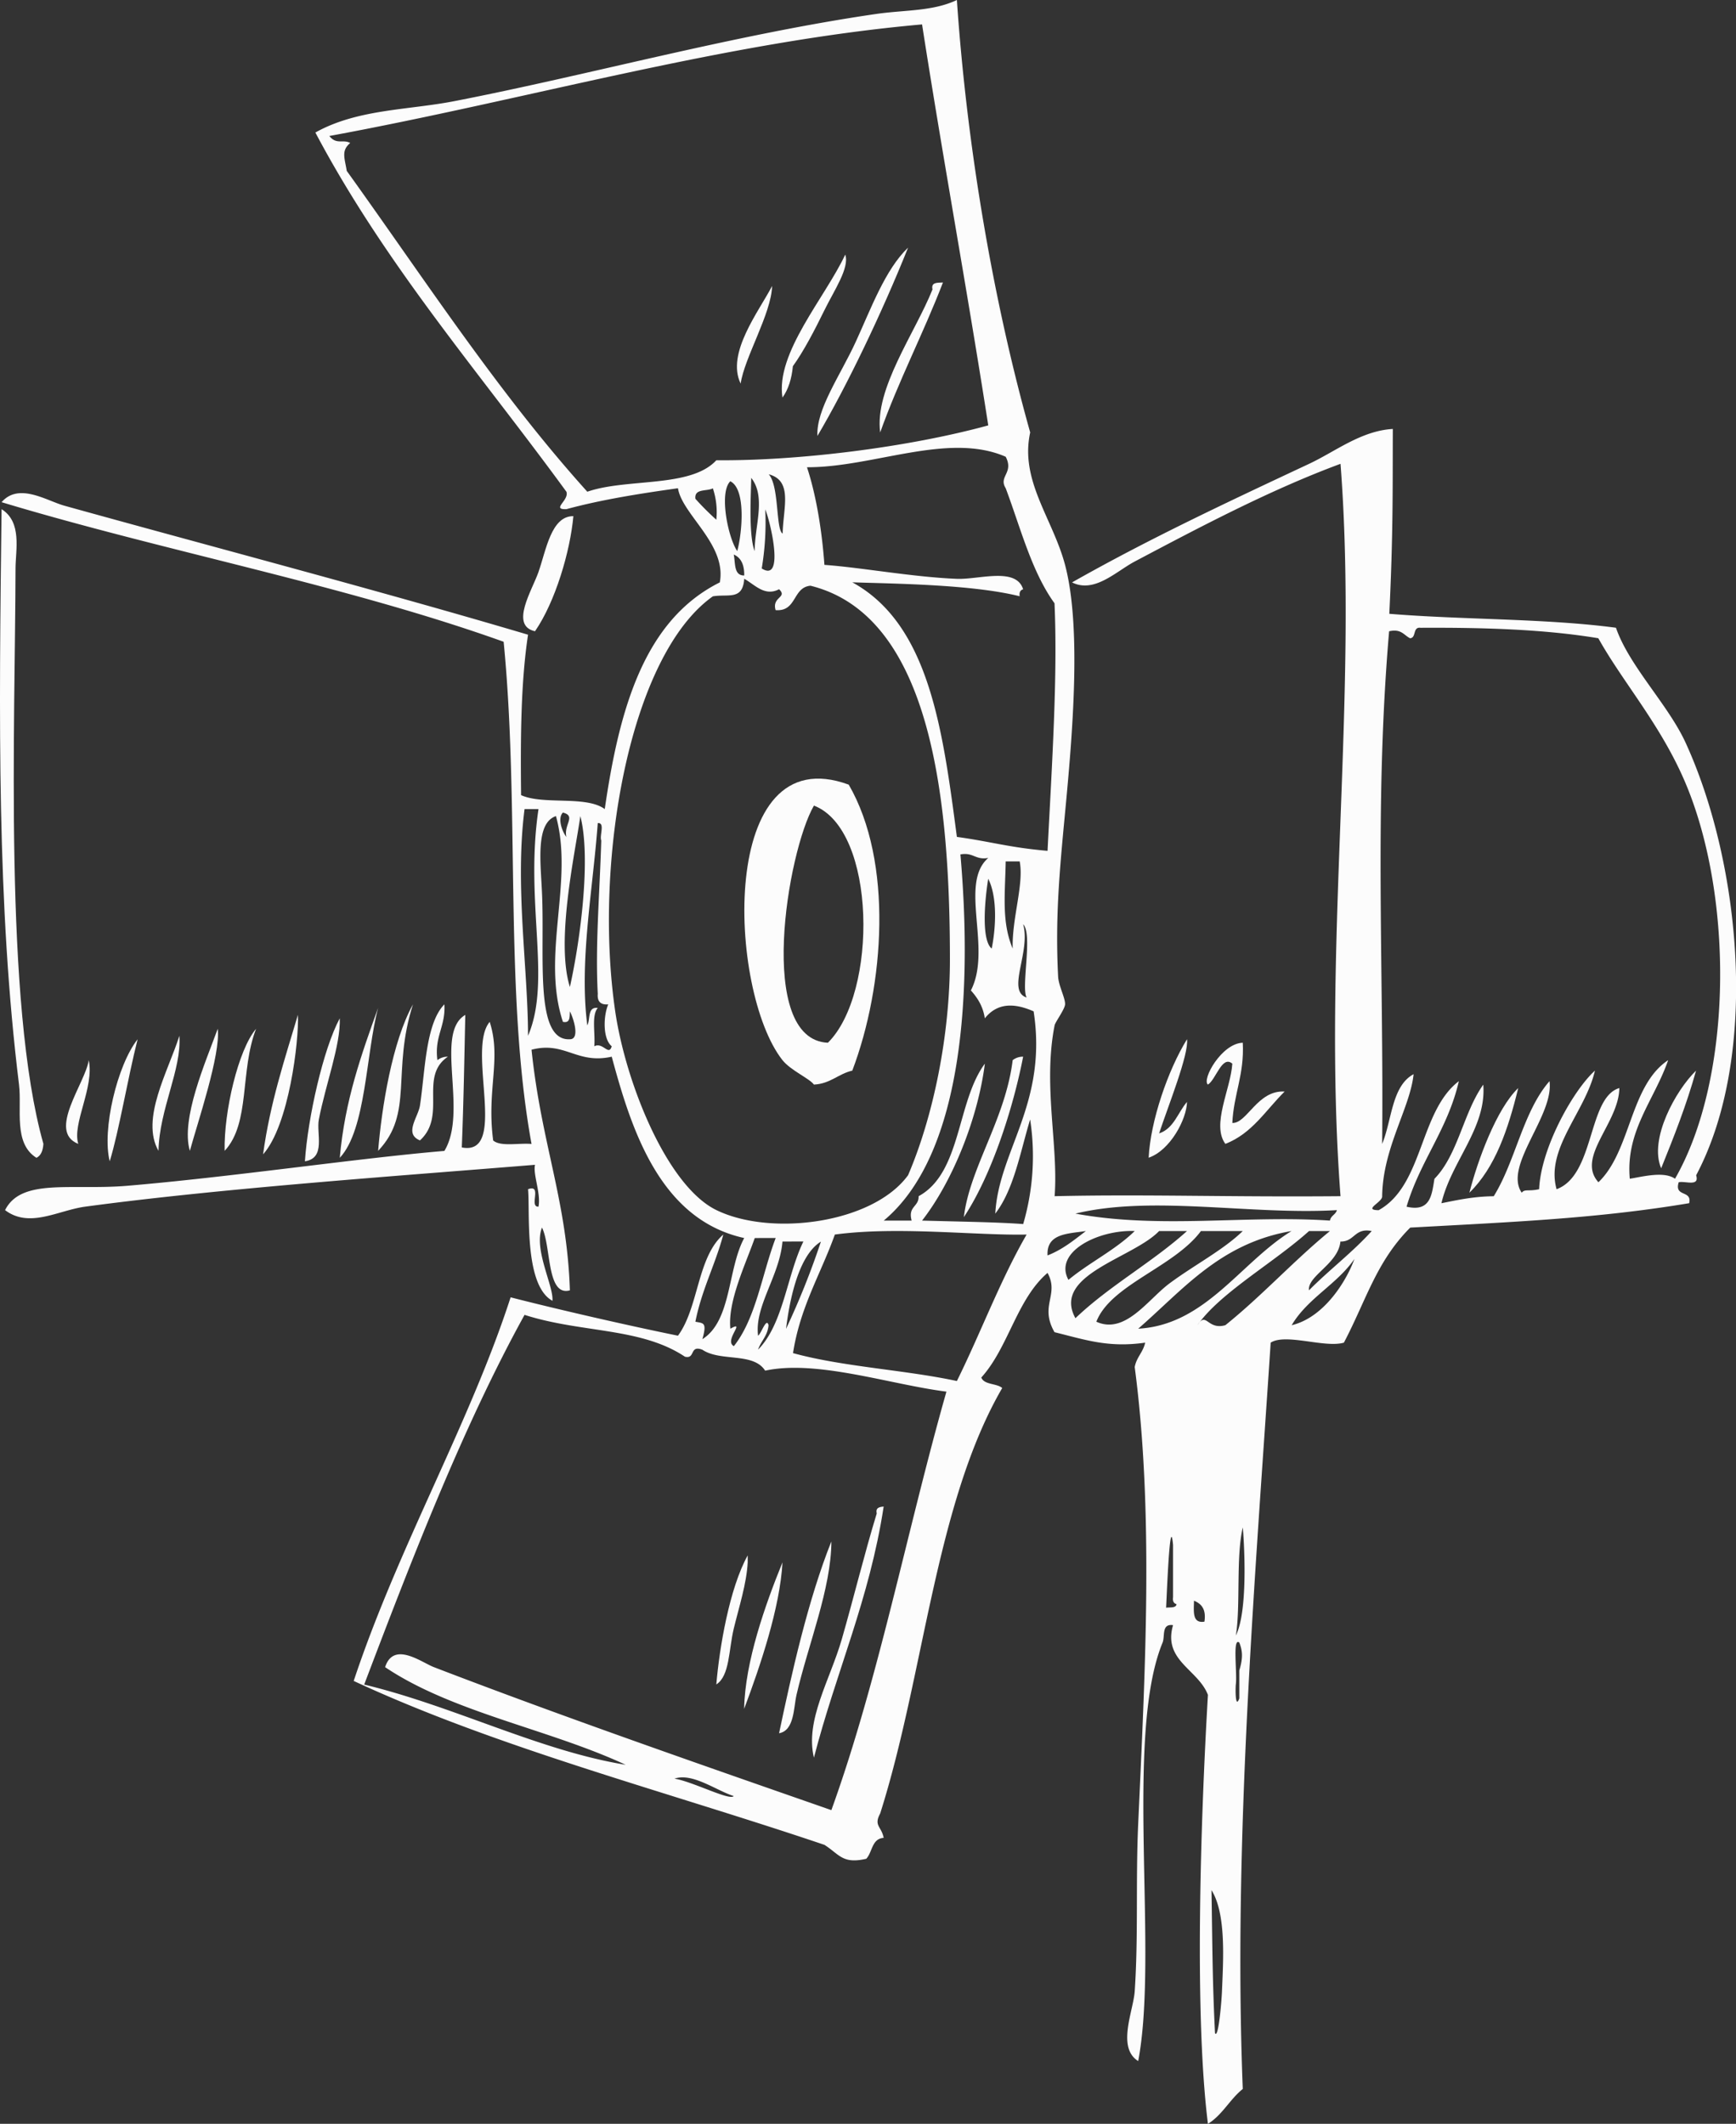 <svg xmlns="http://www.w3.org/2000/svg" width="883" height="1080" viewBox="0 0 883 1080"><rect x="0" y="0" width="883" height="1080" fill="#333333" stroke="none"/><g id="Слой_2" data-name="Слой 2"><g id="set04_10568886"><g id="set04_10568886-2" data-name="set04_10568886"><path d="M862.68 544.43c-4.9 17.57-11.27 33.66-17.74 49.66C838.57 579.27 852.4 554.39 862.68 544.43z" fill="#fcfcfc" fill-rule="evenodd"/><path d="M772.23 553.3c-5.11 20.91-11.66 40.36-24.83 53.2C751.53 590.24 761.19 563.82 772.23 553.3z" fill="#fcfcfc" fill-rule="evenodd"/><path d="M653.42 555.07c-9.55 9.38-16.51 21.33-30.15 26.61-7.18-9.74 2.69-27.83 3.54-40.79-5.23-4.54-8.34 8.14-12.41 10.64-3.27-2.53 7-21 17.73-21.28.84 16.21-4.63 26.1-5.32 40.79C634.29 571.38 639.55 554.24 653.42 555.07z" fill="#fcfcfc" fill-rule="evenodd"/><path d="M490.26 618.92c2.92-24.95 21.13-49.75 24.83-79.81a8.37 8.37.0 0 1 5.32-1.77C515.51 562.66 504.67 597.21 490.26 618.92z" fill="#fcfcfc" fill-rule="evenodd"/><path d="M479.62 143.65c-10 26-22.44 49.67-31.92 76.25-3-22.17 17.77-50.62 26.6-72.71C473.47 143.41 476.84 143.81 479.62 143.65z" fill="#fcfcfc" fill-rule="evenodd"/><path d="M461.89 125.91c-13.18 32.94-31.17 70.5-46.11 95.77-.72-13.58 11.68-30.83 19.5-47.89C443 157 450.21 137.09 461.89 125.91z" fill="#fcfcfc" fill-rule="evenodd"/><path d="M449.47 766.11c-7.2 47.18-24.33 84.44-35.47 127.69-4.61-19 8.21-39.54 14.19-60.3 6.1-21.19 11.54-43.59 17.74-63.84C445.28 766.64 447.31 766.31 449.47 766.11z" fill="#fcfcfc" fill-rule="evenodd"/><path d="M398 202.17c-3.59-22.67 21.73-50.89 31.93-72.71 2.28 6.71-5.67 18.22-10.64 28.37s-10.59 20.93-16 28.38C402.68 192.61 401 198 398 202.17z" fill="#fcfcfc" fill-rule="evenodd"/><path d="M396.27 881.38c6.36-30.19 14.66-67.69 26.6-97.54-.06 24-11.82 52.39-17.73 78C403.62 868.47 404.07 880 396.27 881.38z" fill="#fcfcfc" fill-rule="evenodd"/><path d="M398 794.49c-1.25 23-11.26 52.57-19.5 74.48C378.94 845 389.28 815.94 398 794.49z" fill="#fcfcfc" fill-rule="evenodd"/><path d="M392.73 145.42c-.43 14.17-14.13 36.5-16 49.65C369.23 179.68 386 158.38 392.73 145.42z" fill="#fcfcfc" fill-rule="evenodd"/><path d="M380.31 790.94v3.55c-.55 10.81-4.47 22.86-7.09 33.69s-2 24-8.87 28.37C365.93 837.9 371 807.72 380.31 790.94z" fill="#fcfcfc" fill-rule="evenodd"/><path d="M272.13 321c-12.95-2.86-1.48-20.79 1.77-30.14 3.9-11.16 6.47-28.54 17.74-28.38C290 280.48 282.47 306 272.13 321z" fill="#fcfcfc" fill-rule="evenodd"/><path d="M227.8 537.34c-14.93 10.2-.29 29.87-14.19 42.57-8.29-3.38-.92-11.77.0-17.74 2.62-17 2.8-41.73 12.42-51.43.69 11.34-5.16 16.13-3.55 28.37A8.37 8.37.0 0 1 227.8 537.34z" fill="#fcfcfc" fill-rule="evenodd"/><path d="M210.06 510.74c-11 34.19.57 55.28-17.73 74.48C194.15 563.3 199.46 529.76 210.06 510.74z" fill="#fcfcfc" fill-rule="evenodd"/><path d="M192.33 512.52c-6.25 23.35-6.1 62-19.51 76.25C175.42 559.44 183.9 536 192.33 512.52z" fill="#fcfcfc" fill-rule="evenodd"/><path d="M155.09 590.54c1.44-21.94 9.32-57.16 17.73-72.71.48 13.53-7.18 33.52-10.64 51.43C160.8 576.4 165.91 588.89 155.09 590.54z" fill="#fcfcfc" fill-rule="evenodd"/><path d="M133.81 587c3.54-26 10.95-48.17 17.73-70.94C152.11 529.25 147 572.28 133.81 587z" fill="#fcfcfc" fill-rule="evenodd"/><path d="M130.26 523.15c-8.32 21.34-2.83 48-16 62.07C113.82 565.48 121.14 533.86 130.26 523.15z" fill="#fcfcfc" fill-rule="evenodd"/><path d="M96.57 585.22c-4.78-16.15 8-45.1 14.18-62.07C112.31 536.15 100.51 570.81 96.57 585.22z" fill="#fcfcfc" fill-rule="evenodd"/><path d="M91.24 526.7c1.21 17.18-10.15 37.13-10.63 58.52C71.38 569 85.5 544.92 91.24 526.7z" fill="#fcfcfc" fill-rule="evenodd"/><path d="M70 528.47c-5.2 20.6-9.38 46.33-14.19 62.07C51.76 574.61 59.6 541.66 70 528.47z" fill="#fcfcfc" fill-rule="evenodd"/><path d="M45.14 539.11c2.91 13.9-8.53 32.22-5.32 42.57C23.82 575.39 43.52 550.66 45.14 539.11z" fill="#fcfcfc" fill-rule="evenodd"/><path d="M22.08 581.68c-.24 3.3-1.16 5.93-3.54 7.09-11.86-7.4-7.35-24.86-8.87-37.24C-1.57 460-.54 366.26.8 258.92c10.52 6.6 7.12 20.73 7.1 30.15C7.74 366.86 1.89 510.46 22.08 581.68z" fill="#fcfcfc" fill-rule="evenodd"/><path d="M603.76 528.47c1 7.71-9.62 34-14.19 47.88 7.54-2.51 9.5-10.6 14.19-16-.15 8.73-8.49 24.59-19.51 28.37C585.19 570.07 594 544.27 603.76 528.47z" fill="#fcfcfc" fill-rule="evenodd"/><path d="M275.68 624.24c-4.38 11 6 29.73 5.32 37.24-14.69-8-11.33-46.14-12.42-56.75 7.47-2.73.29 9.18 5.32 8.87 1.3-6.87-2.9-16.44-1.77-21.28-68 5.56-158.54 11.82-228.76 21.28C29.56 615.46 15 624.77 2.58 615.37 10.84 599 36 605.37 64.64 603c53.46-4.51 117.11-14 161.39-17.74 12.19-20-5.24-59.94 10.64-69.16-.48 21.33-.83 43.64-1.78 67.39 23.87 4.6 2.22-49.77 14.19-63.84 6.07 18.85-1.65 34.49 1.77 60.3 3.81 3.28 13 1.19 19.51 1.77-14-76.52-5.87-170.69-14.19-255.37C176.06 297.65 84.38 280.56.8 255.37c8.79-10.13 22.86-.75 31.92 1.78 72.71 20.21 162 43.69 235.86 65.61-3.72 24.65-3.85 52.89-3.54 81.58 11.4 5.15 33 .06 42.56 7.09 7.36-50.58 19.88-96 58.52-115.27 3.62-19.31-19.17-34.47-21.28-47.88-19.7 2.76-39.08 5.84-56.75 10.64-7.91.25 1.59-4.55.0-8.87-43.61-59.84-91.86-115-127.68-182.66 21.47-12 47.17-11.34 70.94-16 68.42-13.3 141.9-33.76 214.58-44.33C460.55 5 474.51 5.79 486.71.0 491.8 74.83 505.23 153.18 524 219.9c-5.37 24.55 11.5 43.81 17.74 67.39 8.47 32 3.72 86.75.0 125.91-2.86 30.15-5.05 53.68-3.54 83.35.23 4.76 3.7 11 3.54 14.19-.13 2.49-5 9-5.32 10.64-6 30.45 2 61.15.0 86.9 46.55-1.06 88.89.51 145.42.0-9.52-125.44 9.2-253.38.0-372.42-35.72 13.22-71.24 32-104.63 49.66-9.5 5-20.5 16.34-31.92 10.64 39-22.09 78.64-40.63 120.59-60.3 13.28-6.22 26.46-16.81 42.56-17.73-.11 30.8.21 52.91-1.78 94 37.71 3.09 79.27 2.31 115.28 7.09 6.71 19.47 26.56 39.08 35.46 58.53 28.06 61.24 37.66 158.9 5.33 219.9 1.82 6-5.52 2.76-8.87 3.55-2.42 7.74 6.87 3.77 5.32 10.64-45.73 7.65-87.89 9.48-141.87 12.41C7e2 641.61 695 661 683.56 682.76c-9.73 2.82-29.61-4.91-37.24.0-7.71 117.35-19.22 253.73-14.19 379.51-6.58 5.24-10.4 13.25-17.73 17.73-6.86-54.75-3.89-151.52.0-218.13-5-13-23-17.44-17.74-35.46-6-.84-4 5.58-5.32 8.86-19.53 47.46-1.91 157.89-12.41 212.81-11-6.86-2.45-25.5-1.77-35.47 1.89-27.7.46-56.29 1.77-85.12 3.51-77.28 8-158.25-1.77-232.32.9-5 4.29-7.53 5.32-12.41-18.73 2.67-30.23-1.41-46.11-5.32-7.79-13.59 2.57-19-3.55-30.15-15.62 13.34-19.9 38-33.69 53.2 1.5 3.82 7.78 2.86 10.64 5.33-34.08 58.72-39.69 145.93-62.07 216.35-3.43 6.36.68 6.5 1.77 12.41-6.1.4-5.69 7.31-8.86 10.64-12.09 2.8-13.6-2.21-21.28-7.09-80.41-27.19-166-49.22-239.42-83.35 22.56-68 59.11-131.13 79.81-195.07 27 6.89 61.85 14.78 85.12 19.51 10.57-14.27 9.76-39.91 23.06-51.43-4.1 15.41-11 28.05-14.19 44.33 4.1.82 6 .21 3.55 8.87 14.9-9.33 12.77-35.71 21.28-51.43-43-9.44-57.45-55.43-67.39-92.22-17.81 4-23.78-8-40.79-3.54 5 48 18 76.51 19.51 122.36C277.93 659.46 280.47 633.89 275.68 624.24zM469 620.69c20.81.56 39.11.83 51.43 1.77a123 123 0 0 0 3.54-53.2c-5.08 16.79-8.23 35.51-17.73 47.88 1.73-32 26.7-56 19.51-102.85-10.37-4.59-18.74-4.08-24.83 3.54-.93-6.16-3.74-10.44-7.09-14.18 10.9-21.15-6.23-54.37 8.86-67.39-6.57 1.25-7.6-3-14.18-1.77 5.79 66.3 2.5 151.64-39 186.2h14.19c-2-7.35 3.73-6.91 3.55-12.41 21.83-11.86 19.32-48.07 33.69-67.39C497.52 568 484.9 600.28 469 620.69zM774 606.5c1.63-2 3.3-.55 8.87-1.77.84-20.72 17.11-50.07 28.38-60.3-4.88 21.08-25.28 39.64-19.51 60.3 19.55-7.14 15.81-46.73 31.92-51.43-.22 17.85-22.11 35.15-10.64 47.89 16.63-15.89 15.91-49.12 35.47-62.08-7 20.28-21.73 35.94-19.51 60.3 6.35-1 17.35-4 23 0 28.5-49.61 30-138.1 7.1-196.85-12.35-31.75-32.85-54.28-46.11-78-27.36-4.56-58.35-5.49-90.44-5.32-4.1-.54-2 5.13-5.32 5.32-3.16-1.57-4.51-4.95-10.65-3.55-7.64 89-2.68 170.14-3.54 260.7 5-12.1 4.82-29.47 16-35.47-1.8 17.25-15.67 37.43-16 62.07.3 3-10.06 7-1.78 7.09 22.82-12.65 20.67-50.28 40.79-65.61-5.63 24.51-19.73 40.56-26.6 63.84 12.28 2.82 12.82-6.1 14.19-14.19 12-12.24 14.73-33.74 24.83-47.88 1.78 21.89-16.38 39.18-21.28 60.3 8.37-1.68 16.63-3.47 26.6-3.55 11.1-17.86 14.87-43.06 28.37-58.52C790.52 567.37 764.64 592.81 774 606.5zm-92.21 24.83c-1.08 11.36-16.84 17.41-16 24.83 10.3-10.4 22.1-19.28 31.92-30.15C688.89 624.24 689.07 631.52 681.79 631.33zM657 673.89c16.69-4 28-22.83 31.92-33.69C680 653.15 665.09 660.15 657 673.89zM547 617.14c43 7.94 86.84.67 129.46 3.55.42-2.53 2.92-3 3.54-5.32C636 617.93 586.21 607.64 547 617.14zM665.83 626c-17.74 16-45.37 31.47-56.75 47.88 4.53-7.3 5 2.63 14.19.0 18.65-15 34.69-32.69 53.2-47.88zm-86.9 49.66c34.29-1.86 52.05-33.76 78-49.66C620.58 632.19 601.72 655.9 578.93 675.67zm49.66 156.06c6.63-13.3 4-50.45 3.54-55C628.59 791.57 631.06 817.19 628.59 831.73zM610.85 626c-13.64 18.35-45.91 27.3-53.2 46.11 14.7 6.68 26.2-11.31 37.24-19.51 12.56-9.32 27.28-16.92 37.24-26.6zm17.74 230.54c-.24 2.34-.27 12.83 1.77 7.1V849.46c2-6.63 1.59-10.08.0-14.19C626.79 832.4 629.36 850.75 628.59 856.55zM618 1033.89c1.7 3.13 3.32-15.76 3.54-21.28.62-15.41 2.28-39.34-5.32-51.43C616.67 990.25 616.72 1008.26 618 1033.89zM607.31 814c-.08 5.39-1 11.67 5.31 10.64C613.58 818.36 611.12 815.5 607.31 814zM589.57 626c-13.21 13.83-54.73 22.19-42.56 44.33C564.22 653.86 586 642 603.76 626zm7.09 186.21v-26.6c-1.65-18.13-3.34 30-3.54 31.92 2.09-.28 5 .3 5.32-1.78C597.05 815.37 596.38 814.28 596.66 812.22zm-53.2-161.38c10.66-8.85 23.85-15.17 33.7-24.83C558.51 625.28 535.74 636.73 543.46 650.84zm-10.64-12.42c7.67-3 13.47-7.8 19.51-12.41C543.1 627.42 532.22 627.19 532.82 638.42zm3.55-331.62c-11.66-16.13-17.25-38.32-24.83-58.52-3.8-6.09 4.29-7.71.0-16-29.19-12.74-67.41 5.47-101.08 5.33 5.08 15.36 7.78 34.25 8.87 49.65 18.88 1.35 44.85 6.19 67.38 7.1 11.19.45 30.14-6.16 33.7 5.32-1.39.39-2.06 1.48-1.77 3.54-24.16-6.07-64.59-6.4-85.13-7.09 39.36 21.53 46.07 75.71 53.2 129.46 17.83 2.47 26.2 5.34 46.11 7.09C535.11 388 538 343.78 536.37 306.8zM520.41 470c4 14-8.66 33.86 1.77 37.25C519.27 502 525.41 475 520.41 470zM424.64 627.79c-7.15 20-17.63 36.74-21.28 60.29 25.48 7 56.57 8.46 83.35 14.19 12.14-24.51 22.05-51.26 35.47-74.48C496.32 628.34 456.69 623.48 424.64 627.79zm94-189.76h-7.1c-.3 16.68-2.17 30.73 3.55 44.34C514.66 466.91 520.93 449.52 518.64 438zm-16 8.87c-1.83 11.38-3.5 31.2 1.78 35.47C506.67 471.16 507.25 456 502.67 446.9zM469 12.42C368.42 21.32 268.82 50.51 167.5 69.16c3.73 4.63 6.92 1.51 10.64 3.55-4.69 3.91-2.83 7.61-1.77 14.19C216.16 142.28 253.59 2e2 298.73 250.05c20.23-7 52.57-1.82 65.62-16 41.73.35 97.44-6.55 138.32-17.73C492 147.82 479.67 80.93 469 12.42zM362.58 303.25c-42.34 30-60.83 134.54-49.66 211 5.34 36.5 26.32 88.81 51.43 101.08 27.84 13.6 79.66 6.82 97.54-17.73 12.64-29.43 21.31-70.52 21.28-110-.07-77.82-8.45-174.3-70.94-189.75-9.18.87-6.83 13.27-17.73 12.41-2-6.86 6.27-6.3 1.77-10.63-7.27 3.86-12.31-2.29-17.73-5.32C377.8 305.46 370.37 301.92 362.58 303.25zM389.18 697c-6-9.46-22.69-4.42-31.92-10.64-6.71-2.57-3.41 4.87-8.87 3.55-22.48-15-52.72-12-81.58-21.28-31.83 57.68-58.46 127.15-81.57 188 45.71 11 89.27 33.68 133 40.79-39.13-18.21-88.08-26.6-122.36-49.65 4.34-13.38 18.42-2.47 24.82.0 65.65 25.24 137.22 50.06 202.17 72.71 24-66.44 38.49-142.4 58.52-212.81C452.6 704 415.5 691.33 389.18 697zm10.64-21.28a400.84 400.84.0 0 0 17.73-44.34C405.48 638.78 401.32 663.56 399.82 675.67zM398 631.33c-1.46 17.46-14.34 32.93-12.41 47.89 1.6-1 4.28-9.57 5.32-5.33-.46 5.46-3.85 8-5.32 12.42 12.9-13.11 14.55-37.47 23.05-55zM391 241.18c5.4 5.86 3.55 28.33 7.09 30.15C398.36 258.21 403.42 244.46 391 241.18zm-1.77 17.74a141.12 141.12.0 0 1-1.78 30.15C399.35 296.62 391.7 264.51 389.18 258.92zm-5.33 370.64c-4.77 13.56-13.82 32.26-12.41 46.11 8.3-4.7-3.5 6.11 1.78 8.86 11.26-14.15 14.28-36.55 21.28-55zM382.09 243c.05 5.9-1.57 28.74 1.76 37.25C383.86 267.5 389.74 252.63 382.09 243zm-8.87 39c.9 4.42-.06 10.7 5.32 10.64C378.62 287.21 376.92 283.58 373.22 282zm-1.78-37.24c-5.82 5.77-1.12 28.7 3.55 35.47C377.42 271.37 379.64 248.71 371.44 244.73zm1.78 668.57c-9-2.87-21.05-12-30.15-8.86C352.49 906 371.34 915.91 373.22 913.3zm-10.64-665c-3.09 1.64-9.52-.06-8.87 5.32a136.94 136.94.0 0 0 10.64 10.64A38.32 38.32.0 0 0 362.58 248.28zM309.37 510.74q-5.79.48-5.32-5.32c-1.3-24.92.91-49.81 1.78-78-1-2.58 2.07-9.17-1.78-8.87-2.62 35.06-9.49 70.5-5.32 102.86 1.65-3.09-.06-9.52 5.32-8.86-3.28 3.8-1.19 13-1.77 19.5 4.41-2.31 7.36 5.21 8.87.0C306.51 528.2 306.87 516.66 309.37 510.74zM295.19 415c-2.77 19.32-12.6 63.62-5.32 86.9C295.51 476.54 300.56 435.7 295.19 415zm-19.51 39c1.48 32.35-4 75.47 14.19 74.48 5.28.0 1.8-10.79.0-14.18-.17 2.79.24 6.14-3.55 5.32C275.12 485.72 292 448.2 282.78 415 272.31 418.54 275 438.33 275.68 454zm10.64-40.79c-2.82 2.79-.5 9.5 1.77 12.42C286.6 419.3 293.23 415 286.32 413.2zm-19.51-1.77c-5 38.88 1.72 80.62 1.77 115.27 12.1-28.3-1.77-67.52 5.32-115.27z" fill="#fcfcfc" fill-rule="evenodd"/><path d="M433.51 544.43c-7.2 1.66-11.08 6.66-19.51 7.1-2.2-3.09-11.84-7.19-16-12.42-27.79-35.25-32.94-164.63 33.7-140.1C454.37 438.1 449.9 501.24 433.51 544.43zM414 409.66c-13.51 23.3-29.55 119 7.1 120.59C446.62 505 445.86 421.85 414 409.66z" fill="#fcfcfc" fill-rule="evenodd"/></g></g></g></svg>